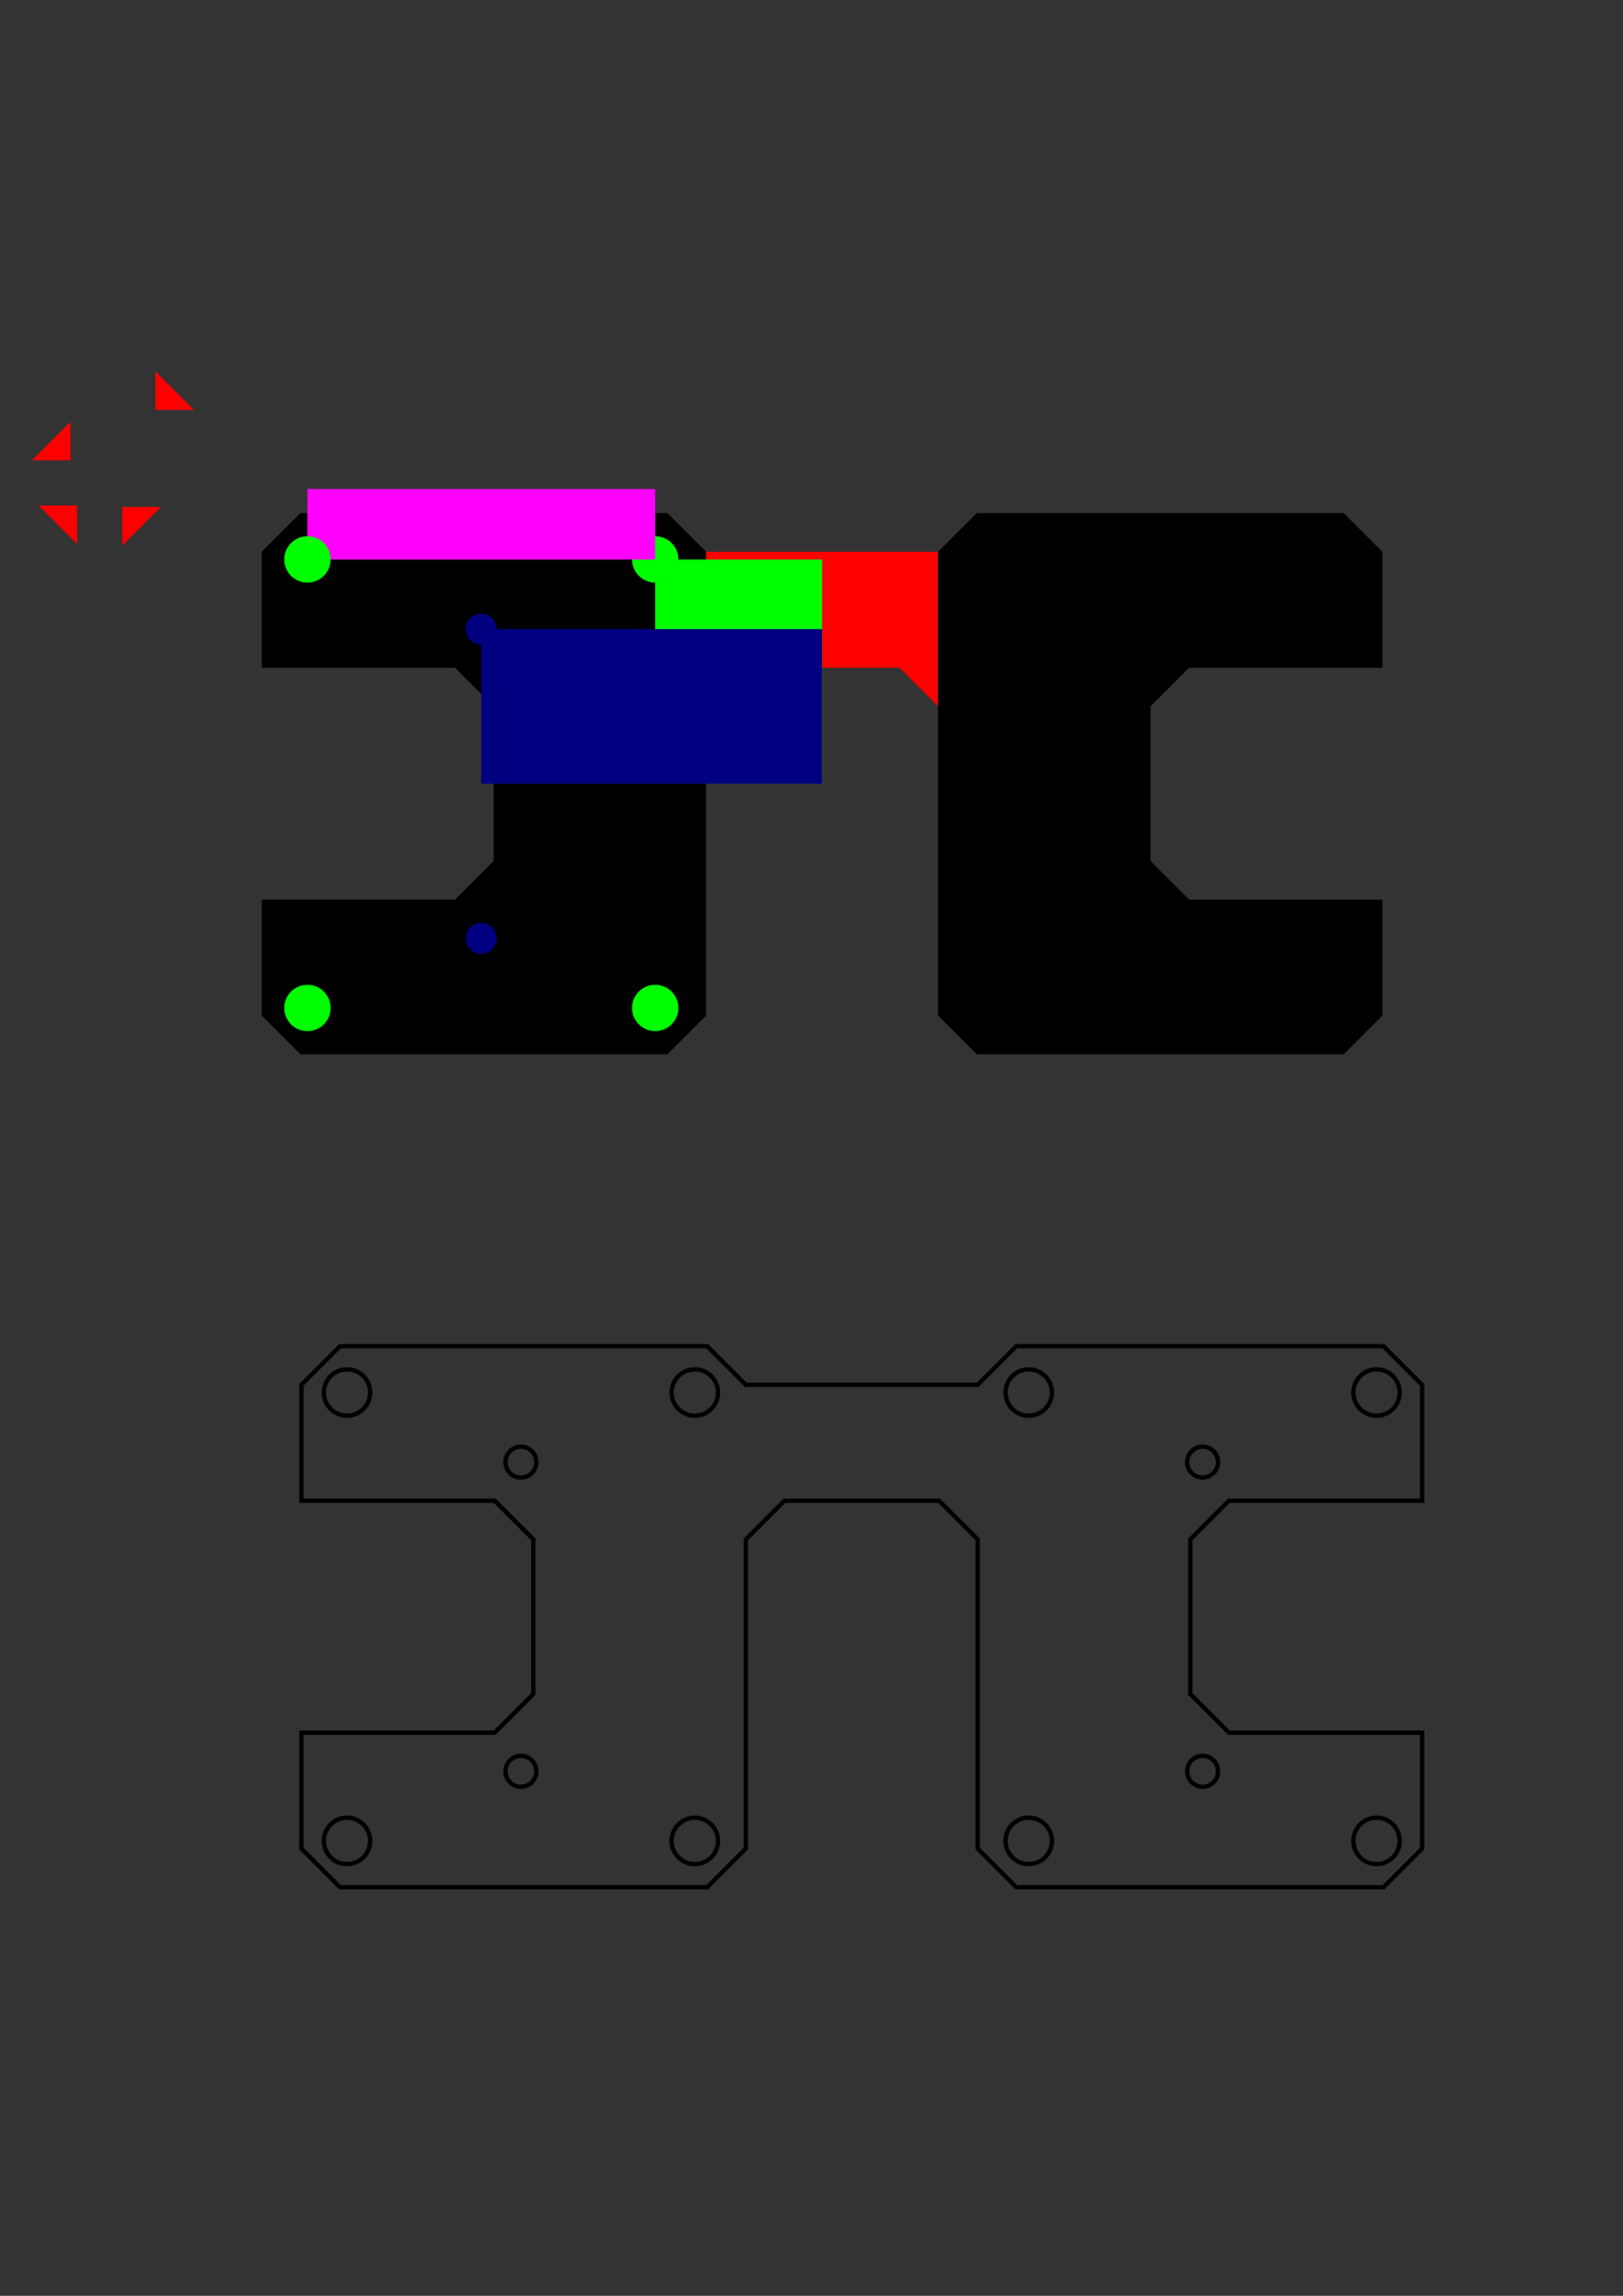 <?xml version="1.0" encoding="UTF-8" standalone="no"?>
<!-- Created with Inkscape (http://www.inkscape.org/) -->

<svg
   xmlns:dc="http://purl.org/dc/elements/1.1/"
   xmlns:cc="http://creativecommons.org/ns#"
   xmlns:rdf="http://www.w3.org/1999/02/22-rdf-syntax-ns#"
   xmlns:svg="http://www.w3.org/2000/svg"
   xmlns="http://www.w3.org/2000/svg"
   xmlns:sodipodi="http://sodipodi.sourceforge.net/DTD/sodipodi-0.dtd"
   xmlns:inkscape="http://www.inkscape.org/namespaces/inkscape"
   width="744.094"
   height="1052.362"
   id="svg2"
   version="1.1"
   inkscape:version="0.48.5 r10040"
   sodipodi:docname="side_mount.svg">
  <rect width="100%" height="100%" fill="#333333" stroke="none"/>
  <defs
     id="defs4" />
  <sodipodi:namedview
     id="base"
     pagecolor="#ffffff"
     bordercolor="#666666"
     borderopacity="1.0"
     inkscape:pageopacity="0.0"
     inkscape:pageshadow="2"
     inkscape:zoom="0.69999999"
     inkscape:cx="325.53686"
     inkscape:cy="330.39455"
     inkscape:document-units="mm"
     inkscape:current-layer="layer1"
     showgrid="false"
     units="mm"
     inkscape:object-nodes="true"
     inkscape:snap-object-midpoints="true"
     inkscape:window-width="1280"
     inkscape:window-height="660"
     inkscape:window-x="1672"
     inkscape:window-y="-8"
     inkscape:window-maximized="1" />
  <g
     inkscape:label="Layer 1"
     inkscape:groupmode="layer"
     id="layer1"
     transform="translate(0,-2.5390623e-6)">
    <path
       style="fill:#000000;fill-opacity:1;stroke:none"
       d="M 137.719 235.219 L 120 252.938 L 120 306.062 L 208.594 306.062 L 226.312 323.781 L 226.312 394.656 L 208.594 412.375 L 198.219 412.375 L 120 412.375 L 120 465.531 L 137.719 483.25 L 306.031 483.25 L 323.75 465.531 L 323.75 252.938 L 306.031 235.219 L 137.719 235.219 z "
       transform="translate(0,2.5390623e-6)"
       id="rect2985" />
    <path
       inkscape:connector-curvature="0"
       id="path2998"
       d="m 56.071,232.362 0,17.719 17.719,-17.719 -17.719,0 z"
       style="fill:#ff0000;fill-opacity:1;stroke:none" />
    <path
       style="fill:#ff0000;fill-opacity:1;stroke:none"
       d="m 35.354,231.691 -17.719,0 17.719,17.719 2e-6,-17.719 z"
       id="path3010"
       inkscape:connector-curvature="0" />
    <path
       inkscape:connector-curvature="0"
       id="path3012"
       d="m 32.323,211.024 -17.719,0 17.719,-17.719 2e-6,17.719 z"
       style="fill:#ff0000;fill-opacity:1;stroke:none" />
    <path
       style="fill:#ff0000;fill-opacity:1;stroke:none"
       d="m 71.224,187.915 17.719,0 -17.719,-17.719 -2e-6,17.719 z"
       id="path3014"
       inkscape:connector-curvature="0" />
    <path
       style="fill:#ff0000;fill-opacity:1;stroke:none"
       d="M 323.75 252.938 L 323.75 323.781 L 341.469 306.062 L 412.344 306.062 L 430.062 323.781 L 430.062 252.938 L 323.75 252.938 z "
       transform="translate(0,2.5390623e-6)"
       id="rect3021" />
    <path
       id="path3023"
       d="m 616.08,235.223 17.719,17.719 0,53.125 -88.594,0 -17.719,17.719 0,70.875 17.719,17.719 10.375,0 78.219,0 0,53.156 -17.719,17.719 -168.312,0 -17.719,-17.719 0,-212.594 17.719,-17.719 168.312,0 z"
       style="fill:#000000;fill-opacity:1;stroke:none"
       inkscape:connector-curvature="0" />
    <rect
       style="fill:#00ff00;fill-opacity:1;stroke:none"
       id="rect3025"
       width="76.535"
       height="102.756"
       x="300.364"
       y="256.481" />
    <path
       sodipodi:type="arc"
       style="fill:#00ff00;fill-opacity:1;stroke:none"
       id="path3031"
       sodipodi:cx="-192.93913"
       sodipodi:cy="264.44321"
       sodipodi:rx="20.203051"
       sodipodi:ry="20.203051"
       d="m -172.736,264.443 c 0,11.158 -9.045,20.203 -20.203,20.203 -11.158,0 -20.203,-9.045 -20.203,-20.203 0,-11.158 9.045,-20.203 20.203,-20.203 11.158,0 20.203,9.045 20.203,20.203 z"
       transform="matrix(0.526,0,0,0.526,401.88,117.343)" />
    <rect
       style="fill:#ff00ff;fill-opacity:1;stroke:none"
       id="rect3033"
       width="159.449"
       height="32.325"
       x="140.915"
       y="224.156" />
    <path
       transform="matrix(0.526,0,0,0.526,242.431,117.343)"
       d="m -172.736,264.443 c 0,11.158 -9.045,20.203 -20.203,20.203 -11.158,0 -20.203,-9.045 -20.203,-20.203 0,-11.158 9.045,-20.203 20.203,-20.203 11.158,0 20.203,9.045 20.203,20.203 z"
       sodipodi:ry="20.203051"
       sodipodi:rx="20.203051"
       sodipodi:cy="264.44321"
       sodipodi:cx="-192.93913"
       id="path3035"
       style="fill:#00ff00;fill-opacity:1;stroke:none"
       sodipodi:type="arc" />
    <path
       transform="matrix(0.526,0,0,-0.526,401.88,601.131)"
       d="m -172.736,264.443 c 0,11.158 -9.045,20.203 -20.203,20.203 -11.158,0 -20.203,-9.045 -20.203,-20.203 0,-11.158 9.045,-20.203 20.203,-20.203 11.158,0 20.203,9.045 20.203,20.203 z"
       sodipodi:ry="20.203051"
       sodipodi:rx="20.203051"
       sodipodi:cy="264.44321"
       sodipodi:cx="-192.93913"
       id="path3049"
       style="fill:#00ff00;fill-opacity:1;stroke:none"
       sodipodi:type="arc" />
    <path
       sodipodi:type="arc"
       style="fill:#00ff00;fill-opacity:1;stroke:none"
       id="path3053"
       sodipodi:cx="-192.93913"
       sodipodi:cy="264.44321"
       sodipodi:rx="20.203051"
       sodipodi:ry="20.203051"
       d="m -172.736,264.443 c 0,11.158 -9.045,20.203 -20.203,20.203 -11.158,0 -20.203,-9.045 -20.203,-20.203 0,-11.158 9.045,-20.203 20.203,-20.203 11.158,0 20.203,9.045 20.203,20.203 z"
       transform="matrix(0.526,0,0,-0.526,242.431,601.131)" />
    <rect
       style="fill:#000080;fill-opacity:1;stroke:none"
       id="rect3065"
       width="156.26"
       height="70.866"
       x="220.64"
       y="288.371" />
    <path
       sodipodi:type="arc"
       style="fill:#000080;fill-opacity:1;stroke:none"
       id="path3067"
       sodipodi:cx="242.94168"
       sodipodi:cy="144.74013"
       sodipodi:rx="18.687822"
       sodipodi:ry="18.687822"
       d="m 261.63,144.74 c 0,10.321 -8.367,18.688 -18.688,18.688 -10.321,0 -18.688,-8.367 -18.688,-18.688 0,-10.321 8.367,-18.688 18.688,-18.688 10.321,0 18.688,8.367 18.688,18.688 z"
       transform="matrix(0.379,0,0,0.379,128.514,233.484)" />
    <path
       transform="matrix(0.379,0,0,-0.379,128.514,484.99)"
       d="m 261.63,144.74 c 0,10.321 -8.367,18.688 -18.688,18.688 -10.321,0 -18.688,-8.367 -18.688,-18.688 0,-10.321 8.367,-18.688 18.688,-18.688 10.321,0 18.688,8.367 18.688,18.688 z"
       sodipodi:ry="18.687822"
       sodipodi:rx="18.687822"
       sodipodi:cy="144.74013"
       sodipodi:cx="242.94168"
       id="path3071"
       style="fill:#000080;fill-opacity:1;stroke:none"
       sodipodi:type="arc" />
    <rect
       style="fill:#000080;fill-opacity:1;stroke:none"
       id="rect3137"
       width="566.929"
       height="531.496"
       x="807.545"
       y="25.109"
       ry="35.433"
       rx="35.433" />
    <path
       inkscape:connector-curvature="0"
       id="path3146"
       d="m 860.686,67.634 c -5.871,0 -10.625,4.754 -10.625,10.625 0,5.871 4.754,10.625 10.625,10.625 l 141.75,0 c 5.871,0 10.625,-4.754 10.625,-10.625 0,-5.871 -4.754,-10.625 -10.625,-10.625 l -141.75,0 z"
       style="fill:#ffff00;fill-opacity:1;stroke:none" />
    <path
       style="fill:#ffff00;fill-opacity:1;stroke:none"
       d="m 1179.584,67.634 c -5.871,0 -10.625,4.754 -10.625,10.625 0,5.871 4.754,10.625 10.625,10.625 l 141.75,0 c 5.871,0 10.625,-4.754 10.625,-10.625 0,-5.871 -4.754,-10.625 -10.625,-10.625 l -141.75,0 z"
       id="path3150"
       inkscape:connector-curvature="0" />
    <path
       inkscape:connector-curvature="0"
       id="path3152"
       d="m 1179.584,492.831 c -5.871,0 -10.625,4.754 -10.625,10.625 0,5.871 4.754,10.625 10.625,10.625 l 141.75,0 c 5.871,0 10.625,-4.754 10.625,-10.625 0,-5.871 -4.754,-10.625 -10.625,-10.625 l -141.75,0 z"
       style="fill:#ffff00;fill-opacity:1;stroke:none" />
    <path
       style="fill:#ffff00;fill-opacity:1;stroke:none"
       d="m 860.686,492.831 c -5.871,0 -10.625,4.754 -10.625,10.625 0,5.871 4.754,10.625 10.625,10.625 l 141.75,0 c 5.871,0 10.625,-4.754 10.625,-10.625 0,-5.871 -4.754,-10.625 -10.625,-10.625 l -141.75,0 z"
       id="path3154"
       inkscape:connector-curvature="0" />
    <path
       style="fill:#000080;fill-opacity:1;stroke:none"
       d="M 830.844 736.25 C 811.214 736.25 795.438 752.058 795.438 771.688 L 795.438 1232.312 C 795.438 1251.942 811.214 1267.75 830.844 1267.75 L 1326.906 1267.75 C 1346.536 1267.75 1362.344 1251.942 1362.344 1232.312 L 1362.344 771.688 C 1362.344 752.058 1346.536 736.25 1326.906 736.25 L 830.844 736.25 z M 848.562 778.781 L 990.312 778.781 C 996.183 778.781 1000.938 783.536 1000.938 789.406 C 1000.938 795.277 996.183 800.031 990.312 800.031 L 848.562 800.031 C 842.692 800.031 837.938 795.277 837.938 789.406 C 837.938 783.536 842.692 778.781 848.562 778.781 z M 1167.469 778.781 L 1309.219 778.781 C 1315.089 778.781 1319.844 783.536 1319.844 789.406 C 1319.844 795.277 1315.089 800.031 1309.219 800.031 L 1167.469 800.031 C 1161.598 800.031 1156.844 795.277 1156.844 789.406 C 1156.844 783.536 1161.598 778.781 1167.469 778.781 z M 848.562 1203.969 L 990.312 1203.969 C 996.183 1203.969 1000.938 1208.723 1000.938 1214.594 C 1000.938 1220.464 996.183 1225.219 990.312 1225.219 L 848.562 1225.219 C 842.692 1225.219 837.938 1220.464 837.938 1214.594 C 837.938 1208.723 842.692 1203.969 848.562 1203.969 z M 1167.469 1203.969 L 1309.219 1203.969 C 1315.089 1203.969 1319.844 1208.723 1319.844 1214.594 C 1319.844 1220.464 1315.089 1225.219 1309.219 1225.219 L 1167.469 1225.219 C 1161.598 1225.219 1156.844 1220.464 1156.844 1214.594 C 1156.844 1208.723 1161.598 1203.969 1167.469 1203.969 z "
       transform="translate(0,2.5390623e-6)"
       id="rect3175" />
    <path
       style="fill:none;fill-opacity:1;stroke:#000000;stroke-opacity:1;stroke-width:2;stroke-miterlimit:4;stroke-dasharray:none"
       d="M 155.906 617.062 L 138.188 634.781 L 138.188 687.906 L 226.781 687.906 L 244.5 705.625 L 244.5 776.5 L 226.781 794.219 L 216.406 794.219 L 138.188 794.219 L 138.188 847.375 L 155.906 865.094 L 324.219 865.094 L 341.938 847.375 L 341.938 705.625 L 359.656 687.906 L 430.531 687.906 L 448.25 705.625 L 448.25 847.375 L 465.969 865.094 L 634.281 865.094 L 652 847.375 L 652 794.219 L 573.781 794.219 L 563.406 794.219 L 545.688 776.5 L 545.688 705.625 L 563.406 687.906 L 652 687.906 L 652 634.781 L 634.281 617.062 L 465.969 617.062 L 448.25 634.781 L 341.938 634.781 L 324.219 617.062 L 155.906 617.062 z M 159.094 627.688 C 164.964 627.688 169.719 632.442 169.719 638.312 C 169.719 644.183 164.964 648.938 159.094 648.938 C 153.223 648.938 148.469 644.183 148.469 638.312 C 148.469 632.442 153.223 627.688 159.094 627.688 z M 318.562 627.688 C 324.433 627.688 329.188 632.442 329.188 638.312 C 329.188 644.183 324.433 648.938 318.562 648.938 C 312.692 648.938 307.906 644.183 307.906 638.312 C 307.906 632.442 312.692 627.688 318.562 627.688 z M 471.625 627.688 C 477.496 627.688 482.281 632.442 482.281 638.312 C 482.281 644.183 477.496 648.938 471.625 648.938 C 465.754 648.938 461 644.183 461 638.312 C 461 632.442 465.754 627.688 471.625 627.688 z M 631.094 627.688 C 636.964 627.688 641.719 632.442 641.719 638.312 C 641.719 644.183 636.964 648.938 631.094 648.938 C 625.223 648.938 620.469 644.183 620.469 638.312 C 620.469 632.442 625.223 627.688 631.094 627.688 z M 238.812 663.125 C 242.726 663.125 245.906 666.305 245.906 670.219 C 245.906 674.133 242.726 677.281 238.812 677.281 C 234.899 677.281 231.75 674.133 231.75 670.219 C 231.75 666.305 234.899 663.125 238.812 663.125 z M 551.375 663.125 C 555.289 663.125 558.438 666.305 558.438 670.219 C 558.438 674.133 555.289 677.281 551.375 677.281 C 547.461 677.281 544.281 674.133 544.281 670.219 C 544.281 666.305 547.461 663.125 551.375 663.125 z M 238.812 804.844 C 242.726 804.844 245.906 808.024 245.906 811.938 C 245.906 815.851 242.726 819.031 238.812 819.031 C 234.899 819.031 231.75 815.851 231.75 811.938 C 231.75 808.024 234.899 804.844 238.812 804.844 z M 551.375 804.844 C 555.289 804.844 558.438 808.024 558.438 811.938 C 558.438 815.851 555.289 819.031 551.375 819.031 C 547.461 819.031 544.281 815.851 544.281 811.938 C 544.281 808.024 547.461 804.844 551.375 804.844 z M 159.094 833.188 C 164.964 833.188 169.719 837.973 169.719 843.844 C 169.719 849.714 164.964 854.469 159.094 854.469 C 153.223 854.469 148.469 849.714 148.469 843.844 C 148.469 837.973 153.223 833.188 159.094 833.188 z M 318.562 833.188 C 324.433 833.188 329.188 837.973 329.188 843.844 C 329.188 849.714 324.433 854.469 318.562 854.469 C 312.692 854.469 307.906 849.714 307.906 843.844 C 307.906 837.973 312.692 833.188 318.562 833.188 z M 471.625 833.188 C 477.496 833.188 482.281 837.973 482.281 843.844 C 482.281 849.714 477.496 854.469 471.625 854.469 C 465.754 854.469 461 849.714 461 843.844 C 461 837.973 465.754 833.188 471.625 833.188 z M 631.094 833.188 C 636.964 833.188 641.719 837.973 641.719 843.844 C 641.719 849.714 636.964 854.469 631.094 854.469 C 625.223 854.469 620.469 849.714 620.469 843.844 C 620.469 837.973 625.223 833.188 631.094 833.188 z "
       transform="translate(0,2.5390623e-6)"
       id="path3883"
       inkscape:export-xdpi="90"
       inkscape:export-ydpi="90" />
  </g>
</svg>
